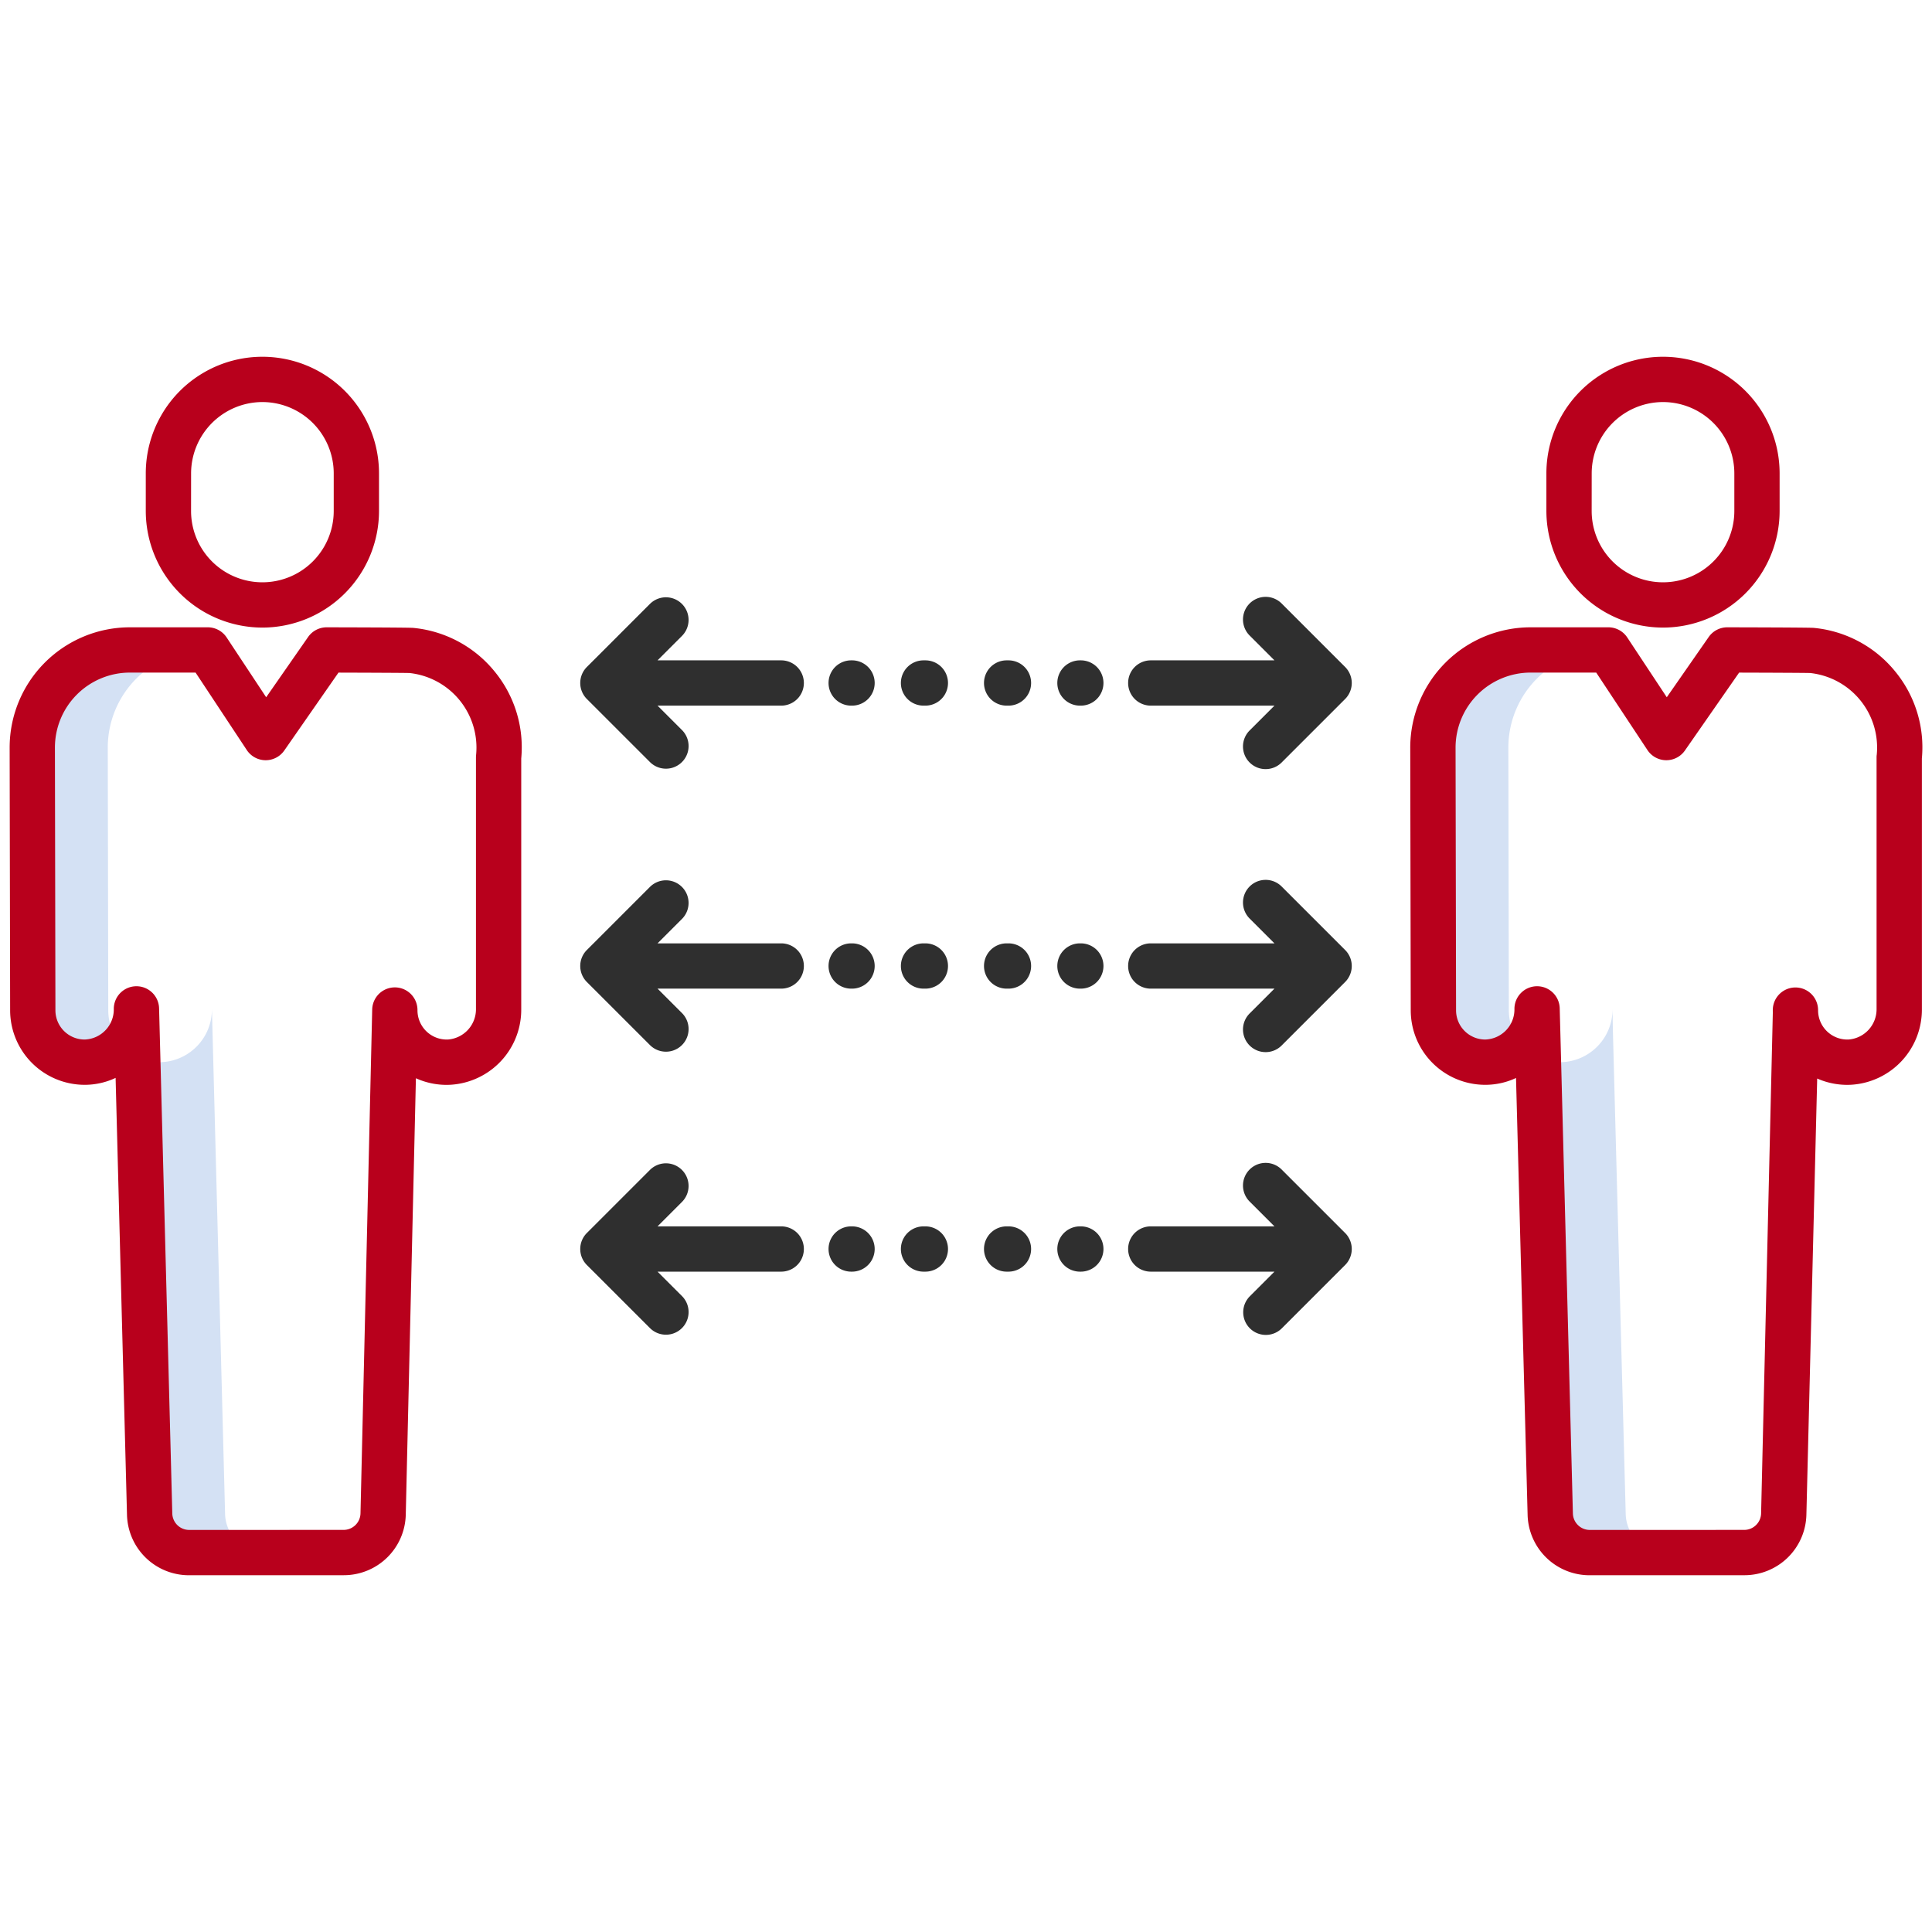 <svg id="Layer_1" height="512" viewBox="0 0 512 512" width="512" xmlns="http://www.w3.org/2000/svg" data-name="Layer 1"><path d="m430.83 401.24-3.41-128.51-.08-5.36a14 14 0 0 1 -13.58 14.12h-.16a13.651 13.651 0 0 1 -5.984-1.388l3.214 121.138a10.485 10.485 0 0 0 10.5 10.21h19.9a10.482 10.482 0 0 1 -10.4-10.21z" fill="#d4e1f4"/><path d="m399.73 198.12a25.884 25.884 0 0 1 25.88-25.88h-20a25.884 25.884 0 0 0 -25.88 25.88c0 .87.13 69.63.13 69.63a13.744 13.744 0 0 0 13.74 13.74h.16a13.488 13.488 0 0 0 9.775-4.412 13.673 13.673 0 0 1 -3.675-9.328s-.13-68.76-.13-69.63z" fill="#d4e1f4"/><path d="m59.65 401.24-3.49-133.87a13.991 13.991 0 0 1 -13.58 14.12h-.15a13.655 13.655 0 0 1 -5.937-1.363l3.157 121.113a10.5 10.5 0 0 0 10.51 10.21h19.9a10.5 10.5 0 0 1 -10.41-10.21z" fill="#d4e1f4"/><path d="m28.56 198.12a25.875 25.875 0 0 1 25.87-25.88h-20a25.875 25.875 0 0 0 -25.87 25.88c0 .87.13 69.63.13 69.63a13.738 13.738 0 0 0 13.74 13.74h.15a13.488 13.488 0 0 0 9.78-4.413 13.675 13.675 0 0 1 -3.67-9.327s-.13-68.76-.13-69.63z" fill="#d4e1f4"/><g fill="#2f2f2f"><path d="m245.23 250h-.484a6 6 0 1 0 0 12h.484a6 6 0 1 0 0-12z"/><path d="m225.8 250h-.227a6 6 0 0 0 0 12h.227a6 6 0 1 0 0-12z"/><path d="m207.034 250h-32.779l6.524-6.525a6 6 0 0 0 -8.484-8.485l-16.768 16.767a6 6 0 0 0 0 8.486l16.773 16.767a6 6 0 0 0 8.484-8.485l-6.529-6.525h32.779a6 6 0 0 0 0-12z"/><path d="m356.473 251.757-16.768-16.767a6 6 0 1 0 -8.484 8.485l6.524 6.525h-32.779a6 6 0 0 0 0 12h32.779l-6.524 6.525a6 6 0 1 0 8.484 8.485l16.768-16.767a6 6 0 0 0 0-8.486z"/><path d="m267.254 250h-.484a6 6 0 0 0 0 12h.484a6 6 0 0 0 0-12z"/><path d="m286.43 250h-.23a6 6 0 0 0 0 12h.227a6 6 0 1 0 0-12z"/><path d="m245.23 175h-.484a6 6 0 1 0 0 12h.484a6 6 0 1 0 0-12z"/><path d="m225.8 175h-.227a6 6 0 0 0 0 12h.227a6 6 0 1 0 0-12z"/><path d="m207.034 175h-32.779l6.524-6.525a6 6 0 0 0 -8.484-8.485l-16.768 16.767a6 6 0 0 0 0 8.486l16.773 16.767a6 6 0 0 0 8.484-8.485l-6.529-6.525h32.779a6 6 0 0 0 0-12z"/><path d="m356.473 176.757-16.768-16.767a6 6 0 1 0 -8.484 8.485l6.524 6.525h-32.779a6 6 0 0 0 0 12h32.779l-6.524 6.525a6 6 0 1 0 8.484 8.485l16.768-16.767a6 6 0 0 0 0-8.486z"/><path d="m267.254 175h-.484a6 6 0 0 0 0 12h.484a6 6 0 0 0 0-12z"/><path d="m286.43 175h-.23a6 6 0 0 0 0 12h.227a6 6 0 0 0 0-12z"/><path d="m245.23 325h-.484a6 6 0 1 0 0 12h.484a6 6 0 1 0 0-12z"/><path d="m225.8 325h-.227a6 6 0 1 0 0 12h.227a6 6 0 1 0 0-12z"/><path d="m207.034 325h-32.779l6.524-6.525a6 6 0 0 0 -8.484-8.485l-16.768 16.767a6 6 0 0 0 0 8.486l16.773 16.767a6 6 0 0 0 8.484-8.485l-6.529-6.525h32.779a6 6 0 0 0 0-12z"/><path d="m331.221 352.01a6 6 0 0 0 8.484 0l16.768-16.767a6 6 0 0 0 0-8.486l-16.768-16.767a6 6 0 1 0 -8.484 8.485l6.524 6.525h-32.779a6 6 0 0 0 0 12h32.779l-6.524 6.525a6 6 0 0 0 0 8.485z"/><path d="m267.254 325h-.484a6 6 0 0 0 0 12h.484a6 6 0 0 0 0-12z"/><path d="m286.43 325h-.23a6 6 0 0 0 0 12h.227a6 6 0 1 0 0-12z"/></g><path d="m440.716 166.315a30.938 30.938 0 0 0 30.9-30.9v-9.963a30.9 30.9 0 0 0 -61.807 0v9.963a30.938 30.938 0 0 0 30.907 30.9zm-18.9-40.866a18.925 18.925 0 0 1 18.9-18.9 18.925 18.925 0 0 1 18.9 18.9v9.963a18.9 18.9 0 0 1 -37.807 0z" fill="#b8001c"/><path d="m502.265 177.966a31.667 31.667 0 0 0 -21.482-11.56c-.347-.035-1.162-.118-23.023-.163h-.009a6 6 0 0 0 -4.929 2.573l-11.108 15.963-10.476-15.845a6 6 0 0 0 -5-2.691h-20.632a31.914 31.914 0 0 0 -31.876 31.873c0 .867.126 66.841.132 69.638a19.738 19.738 0 0 0 19.738 19.733h.006.22a19.221 19.221 0 0 0 7.935-1.81l3.07 115.725a16.419 16.419 0 0 0 16.5 16.054h.006l40.877-.01a16.417 16.417 0 0 0 16.5-16.09l2.861-115.535a19.663 19.663 0 0 0 8.939 1.652 19.922 19.922 0 0 0 18.8-20.117v-66.341a31.666 31.666 0 0 0 -7.049-23.049zm-4.924 22.156a5.794 5.794 0 0 0 -.03.6v66.627a8.041 8.041 0 0 1 -7.369 8.13 7.752 7.752 0 0 1 -8.127-7.439l-.006-.4a6 6 0 0 0 -12 .1c0 .193 0 .385.008.578l-3.107 132.732a4.481 4.481 0 0 1 -4.5 4.391l-40.877.01a4.481 4.481 0 0 1 -4.5-4.377l-3.49-133.8a6 6 0 0 0 -6-5.909h-.046a6 6 0 0 0 -5.955 6 7.981 7.981 0 0 1 -7.733 8.121 7.738 7.738 0 0 1 -7.738-7.746c0-.687-.132-68.769-.132-69.624a19.9 19.9 0 0 1 19.877-19.874h17.4l13.574 20.532a6 6 0 0 0 4.934 2.691h.071a6 6 0 0 0 4.925-2.572l14.364-20.644c7.584.021 17.356.061 18.835.109a19.874 19.874 0 0 1 17.63 21.763z" fill="#b8001c"/><path d="m69.541 166.315a30.938 30.938 0 0 0 30.9-30.9v-9.963a30.9 30.9 0 0 0 -61.808 0v9.963a30.939 30.939 0 0 0 30.908 30.9zm-18.9-40.866a18.925 18.925 0 0 1 18.9-18.9 18.925 18.925 0 0 1 18.9 18.9v9.963a18.9 18.9 0 0 1 -37.808 0z" fill="#b8001c"/><path d="m131.09 177.966a31.669 31.669 0 0 0 -21.482-11.56c-.347-.035-1.161-.118-23.023-.163h-.013a6 6 0 0 0 -4.925 2.573l-11.108 15.963-10.476-15.845a6 6 0 0 0 -5-2.691h-20.629a31.877 31.877 0 0 0 -31.878 31.873c0 .872.131 69.64.131 69.639a19.76 19.76 0 0 0 19.736 19.732h.007.219a19.2 19.2 0 0 0 7.987-1.835l3.018 115.748a16.418 16.418 0 0 0 16.5 16.055l40.879-.01a16.418 16.418 0 0 0 16.5-16.1l2.687-115.6a19.618 19.618 0 0 0 9.113 1.73 19.922 19.922 0 0 0 18.8-20.117v-66.343a31.666 31.666 0 0 0 -7.043-23.049zm-4.924 22.156c-.02.2-.03.4-.03.6v66.627a8.041 8.041 0 0 1 -7.368 8.13 7.749 7.749 0 0 1 -8.133-7.741 6 6 0 0 0 -12-.139l-3.1 133.449a4.481 4.481 0 0 1 -4.5 4.391l-40.877.01a4.479 4.479 0 0 1 -4.5-4.374l-3.499-133.865a6 6 0 0 0 -6-5.844h-.08a6 6 0 0 0 -5.922 6 7.981 7.981 0 0 1 -7.733 8.121 7.749 7.749 0 0 1 -7.738-7.745s-.131-68.754-.131-69.625a19.876 19.876 0 0 1 19.877-19.874h17.4l13.574 20.532a6 6 0 0 0 4.934 2.691h.071a6 6 0 0 0 4.925-2.572l14.364-20.644c7.582.021 17.355.061 18.833.109a19.874 19.874 0 0 1 17.632 21.763z" fill="#b8001c"/></svg>